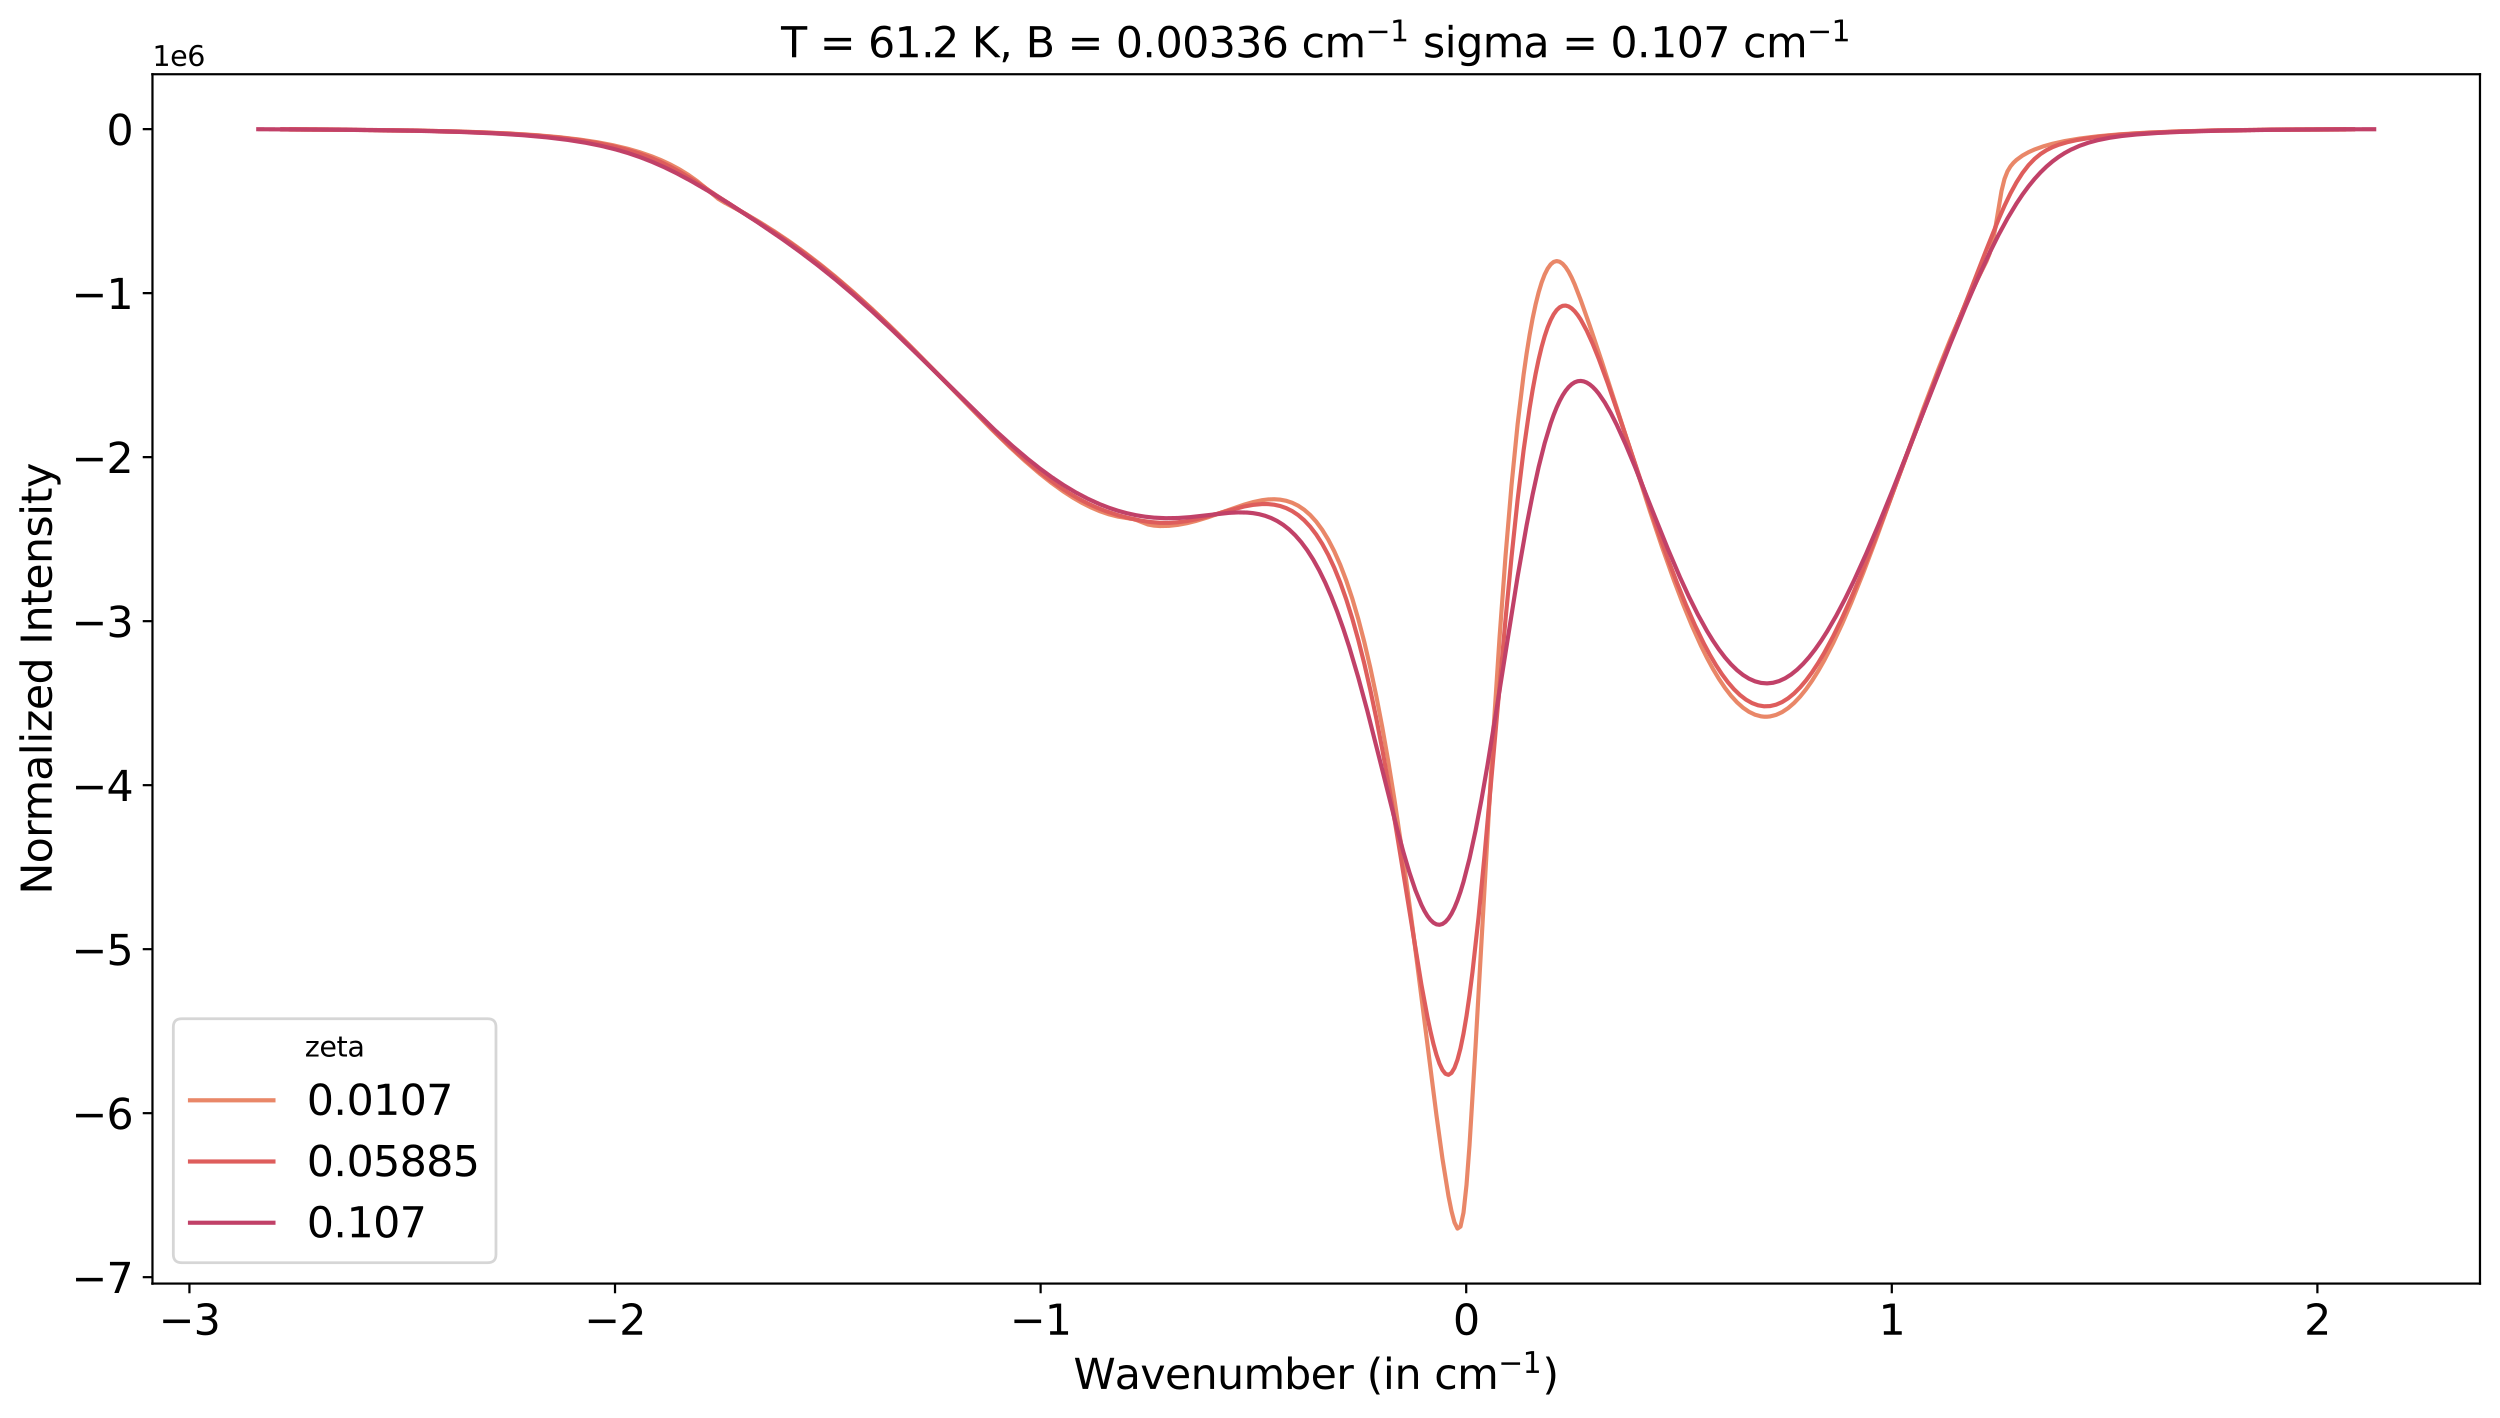 <?xml version="1.0" encoding="utf-8" standalone="no"?>
<!DOCTYPE svg PUBLIC "-//W3C//DTD SVG 1.1//EN"
  "http://www.w3.org/Graphics/SVG/1.1/DTD/svg11.dtd">
<svg height="509.897pt" version="1.1" viewBox="0 0 899.03 509.897" width="899.03pt" xmlns="http://www.w3.org/2000/svg" xmlns:xlink="http://www.w3.org/1999/xlink">
 <defs>
  <style type="text/css">*{stroke-linecap:butt;stroke-linejoin:round;}</style>
 </defs>
 <g id="figure_1">
  <g id="patch_1">
   <path d="M 0 509.897 
L 899.03 509.897 
L 899.03 0 
L 0 0 
z
" style="fill:#ffffff;"/>
  </g>
  <g id="axes_1">
   <g id="patch_2">
    <path d="M 54.83 461.58 
L 891.83 461.58 
L 891.83 26.7 
L 54.83 26.7 
z
" style="fill:#ffffff;"/>
   </g>
   <g id="matplotlib.axis_1">
    <g id="xtick_1">
     <g id="line2d_1">
      <defs>
       <path d="M 0 0 
L 0 3.5 
" id="mb1773b278f" style="stroke:#000000;stroke-width:0.8;"/>
      </defs>
      <g>
       <use style="stroke:#000000;stroke-width:0.8;" x="68.12" xlink:href="#mb1773b278f" y="461.58"/>
      </g>
     </g>
     <g id="text_1">
      <!-- −3 -->
      <g transform="translate(57.064 479.978)scale(0.15 -0.15)">
       <defs>
        <path d="M 678 2272 
L 4684 2272 
L 4684 1741 
L 678 1741 
L 678 2272 
z
" id="DejaVuSans-2212" transform="scale(0.016)"/>
        <path d="M 2597 2516 
Q 3050 2419 3304 2112 
Q 3559 1806 3559 1356 
Q 3559 666 3084 287 
Q 2609 -91 1734 -91 
Q 1441 -91 1130 -33 
Q 819 25 488 141 
L 488 750 
Q 750 597 1062 519 
Q 1375 441 1716 441 
Q 2309 441 2620 675 
Q 2931 909 2931 1356 
Q 2931 1769 2642 2001 
Q 2353 2234 1838 2234 
L 1294 2234 
L 1294 2753 
L 1863 2753 
Q 2328 2753 2575 2939 
Q 2822 3125 2822 3475 
Q 2822 3834 2567 4026 
Q 2313 4219 1838 4219 
Q 1578 4219 1281 4162 
Q 984 4106 628 3988 
L 628 4550 
Q 988 4650 1302 4700 
Q 1616 4750 1894 4750 
Q 2613 4750 3031 4423 
Q 3450 4097 3450 3541 
Q 3450 3153 3228 2886 
Q 3006 2619 2597 2516 
z
" id="DejaVuSans-33" transform="scale(0.016)"/>
       </defs>
       <use xlink:href="#DejaVuSans-2212"/>
       <use x="83.789" xlink:href="#DejaVuSans-33"/>
      </g>
     </g>
    </g>
    <g id="xtick_2">
     <g id="line2d_2">
      <g>
       <use style="stroke:#000000;stroke-width:0.8;" x="221.169" xlink:href="#mb1773b278f" y="461.58"/>
      </g>
     </g>
     <g id="text_2">
      <!-- −2 -->
      <g transform="translate(210.112 479.978)scale(0.15 -0.15)">
       <defs>
        <path d="M 1228 531 
L 3431 531 
L 3431 0 
L 469 0 
L 469 531 
Q 828 903 1448 1529 
Q 2069 2156 2228 2338 
Q 2531 2678 2651 2914 
Q 2772 3150 2772 3378 
Q 2772 3750 2511 3984 
Q 2250 4219 1831 4219 
Q 1534 4219 1204 4116 
Q 875 4013 500 3803 
L 500 4441 
Q 881 4594 1212 4672 
Q 1544 4750 1819 4750 
Q 2544 4750 2975 4387 
Q 3406 4025 3406 3419 
Q 3406 3131 3298 2873 
Q 3191 2616 2906 2266 
Q 2828 2175 2409 1742 
Q 1991 1309 1228 531 
z
" id="DejaVuSans-32" transform="scale(0.016)"/>
       </defs>
       <use xlink:href="#DejaVuSans-2212"/>
       <use x="83.789" xlink:href="#DejaVuSans-32"/>
      </g>
     </g>
    </g>
    <g id="xtick_3">
     <g id="line2d_3">
      <g>
       <use style="stroke:#000000;stroke-width:0.8;" x="374.217" xlink:href="#mb1773b278f" y="461.58"/>
      </g>
     </g>
     <g id="text_3">
      <!-- −1 -->
      <g transform="translate(363.161 479.978)scale(0.15 -0.15)">
       <defs>
        <path d="M 794 531 
L 1825 531 
L 1825 4091 
L 703 3866 
L 703 4441 
L 1819 4666 
L 2450 4666 
L 2450 531 
L 3481 531 
L 3481 0 
L 794 0 
L 794 531 
z
" id="DejaVuSans-31" transform="scale(0.016)"/>
       </defs>
       <use xlink:href="#DejaVuSans-2212"/>
       <use x="83.789" xlink:href="#DejaVuSans-31"/>
      </g>
     </g>
    </g>
    <g id="xtick_4">
     <g id="line2d_4">
      <g>
       <use style="stroke:#000000;stroke-width:0.8;" x="527.266" xlink:href="#mb1773b278f" y="461.58"/>
      </g>
     </g>
     <g id="text_4">
      <!-- 0 -->
      <g transform="translate(522.494 479.978)scale(0.15 -0.15)">
       <defs>
        <path d="M 2034 4250 
Q 1547 4250 1301 3770 
Q 1056 3291 1056 2328 
Q 1056 1369 1301 889 
Q 1547 409 2034 409 
Q 2525 409 2770 889 
Q 3016 1369 3016 2328 
Q 3016 3291 2770 3770 
Q 2525 4250 2034 4250 
z
M 2034 4750 
Q 2819 4750 3233 4129 
Q 3647 3509 3647 2328 
Q 3647 1150 3233 529 
Q 2819 -91 2034 -91 
Q 1250 -91 836 529 
Q 422 1150 422 2328 
Q 422 3509 836 4129 
Q 1250 4750 2034 4750 
z
" id="DejaVuSans-30" transform="scale(0.016)"/>
       </defs>
       <use xlink:href="#DejaVuSans-30"/>
      </g>
     </g>
    </g>
    <g id="xtick_5">
     <g id="line2d_5">
      <g>
       <use style="stroke:#000000;stroke-width:0.8;" x="680.315" xlink:href="#mb1773b278f" y="461.58"/>
      </g>
     </g>
     <g id="text_5">
      <!-- 1 -->
      <g transform="translate(675.543 479.978)scale(0.15 -0.15)">
       <use xlink:href="#DejaVuSans-31"/>
      </g>
     </g>
    </g>
    <g id="xtick_6">
     <g id="line2d_6">
      <g>
       <use style="stroke:#000000;stroke-width:0.8;" x="833.363" xlink:href="#mb1773b278f" y="461.58"/>
      </g>
     </g>
     <g id="text_6">
      <!-- 2 -->
      <g transform="translate(828.592 479.978)scale(0.15 -0.15)">
       <use xlink:href="#DejaVuSans-32"/>
      </g>
     </g>
    </g>
    <g id="text_7">
     <!-- Wavenumber (in cm$^{-1}$) -->
     <g transform="translate(386.03 499.578)scale(0.15 -0.15)">
      <defs>
       <path d="M 213 4666 
L 850 4666 
L 1831 722 
L 2809 4666 
L 3519 4666 
L 4500 722 
L 5478 4666 
L 6119 4666 
L 4947 0 
L 4153 0 
L 3169 4050 
L 2175 0 
L 1381 0 
L 213 4666 
z
" id="DejaVuSans-57" transform="scale(0.016)"/>
       <path d="M 2194 1759 
Q 1497 1759 1228 1600 
Q 959 1441 959 1056 
Q 959 750 1161 570 
Q 1363 391 1709 391 
Q 2188 391 2477 730 
Q 2766 1069 2766 1631 
L 2766 1759 
L 2194 1759 
z
M 3341 1997 
L 3341 0 
L 2766 0 
L 2766 531 
Q 2569 213 2275 61 
Q 1981 -91 1556 -91 
Q 1019 -91 701 211 
Q 384 513 384 1019 
Q 384 1609 779 1909 
Q 1175 2209 1959 2209 
L 2766 2209 
L 2766 2266 
Q 2766 2663 2505 2880 
Q 2244 3097 1772 3097 
Q 1472 3097 1187 3025 
Q 903 2953 641 2809 
L 641 3341 
Q 956 3463 1253 3523 
Q 1550 3584 1831 3584 
Q 2591 3584 2966 3190 
Q 3341 2797 3341 1997 
z
" id="DejaVuSans-61" transform="scale(0.016)"/>
       <path d="M 191 3500 
L 800 3500 
L 1894 563 
L 2988 3500 
L 3597 3500 
L 2284 0 
L 1503 0 
L 191 3500 
z
" id="DejaVuSans-76" transform="scale(0.016)"/>
       <path d="M 3597 1894 
L 3597 1613 
L 953 1613 
Q 991 1019 1311 708 
Q 1631 397 2203 397 
Q 2534 397 2845 478 
Q 3156 559 3463 722 
L 3463 178 
Q 3153 47 2828 -22 
Q 2503 -91 2169 -91 
Q 1331 -91 842 396 
Q 353 884 353 1716 
Q 353 2575 817 3079 
Q 1281 3584 2069 3584 
Q 2775 3584 3186 3129 
Q 3597 2675 3597 1894 
z
M 3022 2063 
Q 3016 2534 2758 2815 
Q 2500 3097 2075 3097 
Q 1594 3097 1305 2825 
Q 1016 2553 972 2059 
L 3022 2063 
z
" id="DejaVuSans-65" transform="scale(0.016)"/>
       <path d="M 3513 2113 
L 3513 0 
L 2938 0 
L 2938 2094 
Q 2938 2591 2744 2837 
Q 2550 3084 2163 3084 
Q 1697 3084 1428 2787 
Q 1159 2491 1159 1978 
L 1159 0 
L 581 0 
L 581 3500 
L 1159 3500 
L 1159 2956 
Q 1366 3272 1645 3428 
Q 1925 3584 2291 3584 
Q 2894 3584 3203 3211 
Q 3513 2838 3513 2113 
z
" id="DejaVuSans-6e" transform="scale(0.016)"/>
       <path d="M 544 1381 
L 544 3500 
L 1119 3500 
L 1119 1403 
Q 1119 906 1312 657 
Q 1506 409 1894 409 
Q 2359 409 2629 706 
Q 2900 1003 2900 1516 
L 2900 3500 
L 3475 3500 
L 3475 0 
L 2900 0 
L 2900 538 
Q 2691 219 2414 64 
Q 2138 -91 1772 -91 
Q 1169 -91 856 284 
Q 544 659 544 1381 
z
M 1991 3584 
L 1991 3584 
z
" id="DejaVuSans-75" transform="scale(0.016)"/>
       <path d="M 3328 2828 
Q 3544 3216 3844 3400 
Q 4144 3584 4550 3584 
Q 5097 3584 5394 3201 
Q 5691 2819 5691 2113 
L 5691 0 
L 5113 0 
L 5113 2094 
Q 5113 2597 4934 2840 
Q 4756 3084 4391 3084 
Q 3944 3084 3684 2787 
Q 3425 2491 3425 1978 
L 3425 0 
L 2847 0 
L 2847 2094 
Q 2847 2600 2669 2842 
Q 2491 3084 2119 3084 
Q 1678 3084 1418 2786 
Q 1159 2488 1159 1978 
L 1159 0 
L 581 0 
L 581 3500 
L 1159 3500 
L 1159 2956 
Q 1356 3278 1631 3431 
Q 1906 3584 2284 3584 
Q 2666 3584 2933 3390 
Q 3200 3197 3328 2828 
z
" id="DejaVuSans-6d" transform="scale(0.016)"/>
       <path d="M 3116 1747 
Q 3116 2381 2855 2742 
Q 2594 3103 2138 3103 
Q 1681 3103 1420 2742 
Q 1159 2381 1159 1747 
Q 1159 1113 1420 752 
Q 1681 391 2138 391 
Q 2594 391 2855 752 
Q 3116 1113 3116 1747 
z
M 1159 2969 
Q 1341 3281 1617 3432 
Q 1894 3584 2278 3584 
Q 2916 3584 3314 3078 
Q 3713 2572 3713 1747 
Q 3713 922 3314 415 
Q 2916 -91 2278 -91 
Q 1894 -91 1617 61 
Q 1341 213 1159 525 
L 1159 0 
L 581 0 
L 581 4863 
L 1159 4863 
L 1159 2969 
z
" id="DejaVuSans-62" transform="scale(0.016)"/>
       <path d="M 2631 2963 
Q 2534 3019 2420 3045 
Q 2306 3072 2169 3072 
Q 1681 3072 1420 2755 
Q 1159 2438 1159 1844 
L 1159 0 
L 581 0 
L 581 3500 
L 1159 3500 
L 1159 2956 
Q 1341 3275 1631 3429 
Q 1922 3584 2338 3584 
Q 2397 3584 2469 3576 
Q 2541 3569 2628 3553 
L 2631 2963 
z
" id="DejaVuSans-72" transform="scale(0.016)"/>
       <path id="DejaVuSans-20" transform="scale(0.016)"/>
       <path d="M 1984 4856 
Q 1566 4138 1362 3434 
Q 1159 2731 1159 2009 
Q 1159 1288 1364 580 
Q 1569 -128 1984 -844 
L 1484 -844 
Q 1016 -109 783 600 
Q 550 1309 550 2009 
Q 550 2706 781 3412 
Q 1013 4119 1484 4856 
L 1984 4856 
z
" id="DejaVuSans-28" transform="scale(0.016)"/>
       <path d="M 603 3500 
L 1178 3500 
L 1178 0 
L 603 0 
L 603 3500 
z
M 603 4863 
L 1178 4863 
L 1178 4134 
L 603 4134 
L 603 4863 
z
" id="DejaVuSans-69" transform="scale(0.016)"/>
       <path d="M 3122 3366 
L 3122 2828 
Q 2878 2963 2633 3030 
Q 2388 3097 2138 3097 
Q 1578 3097 1268 2742 
Q 959 2388 959 1747 
Q 959 1106 1268 751 
Q 1578 397 2138 397 
Q 2388 397 2633 464 
Q 2878 531 3122 666 
L 3122 134 
Q 2881 22 2623 -34 
Q 2366 -91 2075 -91 
Q 1284 -91 818 406 
Q 353 903 353 1747 
Q 353 2603 823 3093 
Q 1294 3584 2113 3584 
Q 2378 3584 2631 3529 
Q 2884 3475 3122 3366 
z
" id="DejaVuSans-63" transform="scale(0.016)"/>
       <path d="M 513 4856 
L 1013 4856 
Q 1481 4119 1714 3412 
Q 1947 2706 1947 2009 
Q 1947 1309 1714 600 
Q 1481 -109 1013 -844 
L 513 -844 
Q 928 -128 1133 580 
Q 1338 1288 1338 2009 
Q 1338 2731 1133 3434 
Q 928 4138 513 4856 
z
" id="DejaVuSans-29" transform="scale(0.016)"/>
      </defs>
      <use transform="translate(0 0.684)" xlink:href="#DejaVuSans-57"/>
      <use transform="translate(98.877 0.684)" xlink:href="#DejaVuSans-61"/>
      <use transform="translate(160.156 0.684)" xlink:href="#DejaVuSans-76"/>
      <use transform="translate(219.336 0.684)" xlink:href="#DejaVuSans-65"/>
      <use transform="translate(280.859 0.684)" xlink:href="#DejaVuSans-6e"/>
      <use transform="translate(344.238 0.684)" xlink:href="#DejaVuSans-75"/>
      <use transform="translate(407.617 0.684)" xlink:href="#DejaVuSans-6d"/>
      <use transform="translate(505.029 0.684)" xlink:href="#DejaVuSans-62"/>
      <use transform="translate(568.506 0.684)" xlink:href="#DejaVuSans-65"/>
      <use transform="translate(630.029 0.684)" xlink:href="#DejaVuSans-72"/>
      <use transform="translate(671.143 0.684)" xlink:href="#DejaVuSans-20"/>
      <use transform="translate(702.93 0.684)" xlink:href="#DejaVuSans-28"/>
      <use transform="translate(741.943 0.684)" xlink:href="#DejaVuSans-69"/>
      <use transform="translate(769.727 0.684)" xlink:href="#DejaVuSans-6e"/>
      <use transform="translate(833.105 0.684)" xlink:href="#DejaVuSans-20"/>
      <use transform="translate(864.893 0.684)" xlink:href="#DejaVuSans-63"/>
      <use transform="translate(919.873 0.684)" xlink:href="#DejaVuSans-6d"/>
      <use transform="translate(1018.242 38.966)scale(0.7)" xlink:href="#DejaVuSans-2212"/>
      <use transform="translate(1076.895 38.966)scale(0.7)" xlink:href="#DejaVuSans-31"/>
      <use transform="translate(1124.165 0.684)" xlink:href="#DejaVuSans-29"/>
     </g>
    </g>
   </g>
   <g id="matplotlib.axis_2">
    <g id="ytick_1">
     <g id="line2d_7">
      <defs>
       <path d="M 0 0 
L -3.5 0 
" id="m9128edfaab" style="stroke:#000000;stroke-width:0.8;"/>
      </defs>
      <g>
       <use style="stroke:#000000;stroke-width:0.8;" x="54.83" xlink:href="#m9128edfaab" y="459.283"/>
      </g>
     </g>
     <g id="text_8">
      <!-- −7 -->
      <g transform="translate(25.717 464.982)scale(0.15 -0.15)">
       <defs>
        <path d="M 525 4666 
L 3525 4666 
L 3525 4397 
L 1831 0 
L 1172 0 
L 2766 4134 
L 525 4134 
L 525 4666 
z
" id="DejaVuSans-37" transform="scale(0.016)"/>
       </defs>
       <use xlink:href="#DejaVuSans-2212"/>
       <use x="83.789" xlink:href="#DejaVuSans-37"/>
      </g>
     </g>
    </g>
    <g id="ytick_2">
     <g id="line2d_8">
      <g>
       <use style="stroke:#000000;stroke-width:0.8;" x="54.83" xlink:href="#m9128edfaab" y="400.305"/>
      </g>
     </g>
     <g id="text_9">
      <!-- −6 -->
      <g transform="translate(25.717 406.004)scale(0.15 -0.15)">
       <defs>
        <path d="M 2113 2584 
Q 1688 2584 1439 2293 
Q 1191 2003 1191 1497 
Q 1191 994 1439 701 
Q 1688 409 2113 409 
Q 2538 409 2786 701 
Q 3034 994 3034 1497 
Q 3034 2003 2786 2293 
Q 2538 2584 2113 2584 
z
M 3366 4563 
L 3366 3988 
Q 3128 4100 2886 4159 
Q 2644 4219 2406 4219 
Q 1781 4219 1451 3797 
Q 1122 3375 1075 2522 
Q 1259 2794 1537 2939 
Q 1816 3084 2150 3084 
Q 2853 3084 3261 2657 
Q 3669 2231 3669 1497 
Q 3669 778 3244 343 
Q 2819 -91 2113 -91 
Q 1303 -91 875 529 
Q 447 1150 447 2328 
Q 447 3434 972 4092 
Q 1497 4750 2381 4750 
Q 2619 4750 2861 4703 
Q 3103 4656 3366 4563 
z
" id="DejaVuSans-36" transform="scale(0.016)"/>
       </defs>
       <use xlink:href="#DejaVuSans-2212"/>
       <use x="83.789" xlink:href="#DejaVuSans-36"/>
      </g>
     </g>
    </g>
    <g id="ytick_3">
     <g id="line2d_9">
      <g>
       <use style="stroke:#000000;stroke-width:0.8;" x="54.83" xlink:href="#m9128edfaab" y="341.327"/>
      </g>
     </g>
     <g id="text_10">
      <!-- −5 -->
      <g transform="translate(25.717 347.026)scale(0.15 -0.15)">
       <defs>
        <path d="M 691 4666 
L 3169 4666 
L 3169 4134 
L 1269 4134 
L 1269 2991 
Q 1406 3038 1543 3061 
Q 1681 3084 1819 3084 
Q 2600 3084 3056 2656 
Q 3513 2228 3513 1497 
Q 3513 744 3044 326 
Q 2575 -91 1722 -91 
Q 1428 -91 1123 -41 
Q 819 9 494 109 
L 494 744 
Q 775 591 1075 516 
Q 1375 441 1709 441 
Q 2250 441 2565 725 
Q 2881 1009 2881 1497 
Q 2881 1984 2565 2268 
Q 2250 2553 1709 2553 
Q 1456 2553 1204 2497 
Q 953 2441 691 2322 
L 691 4666 
z
" id="DejaVuSans-35" transform="scale(0.016)"/>
       </defs>
       <use xlink:href="#DejaVuSans-2212"/>
       <use x="83.789" xlink:href="#DejaVuSans-35"/>
      </g>
     </g>
    </g>
    <g id="ytick_4">
     <g id="line2d_10">
      <g>
       <use style="stroke:#000000;stroke-width:0.8;" x="54.83" xlink:href="#m9128edfaab" y="282.35"/>
      </g>
     </g>
     <g id="text_11">
      <!-- −4 -->
      <g transform="translate(25.717 288.048)scale(0.15 -0.15)">
       <defs>
        <path d="M 2419 4116 
L 825 1625 
L 2419 1625 
L 2419 4116 
z
M 2253 4666 
L 3047 4666 
L 3047 1625 
L 3713 1625 
L 3713 1100 
L 3047 1100 
L 3047 0 
L 2419 0 
L 2419 1100 
L 313 1100 
L 313 1709 
L 2253 4666 
z
" id="DejaVuSans-34" transform="scale(0.016)"/>
       </defs>
       <use xlink:href="#DejaVuSans-2212"/>
       <use x="83.789" xlink:href="#DejaVuSans-34"/>
      </g>
     </g>
    </g>
    <g id="ytick_5">
     <g id="line2d_11">
      <g>
       <use style="stroke:#000000;stroke-width:0.8;" x="54.83" xlink:href="#m9128edfaab" y="223.372"/>
      </g>
     </g>
     <g id="text_12">
      <!-- −3 -->
      <g transform="translate(25.717 229.07)scale(0.15 -0.15)">
       <use xlink:href="#DejaVuSans-2212"/>
       <use x="83.789" xlink:href="#DejaVuSans-33"/>
      </g>
     </g>
    </g>
    <g id="ytick_6">
     <g id="line2d_12">
      <g>
       <use style="stroke:#000000;stroke-width:0.8;" x="54.83" xlink:href="#m9128edfaab" y="164.394"/>
      </g>
     </g>
     <g id="text_13">
      <!-- −2 -->
      <g transform="translate(25.717 170.092)scale(0.15 -0.15)">
       <use xlink:href="#DejaVuSans-2212"/>
       <use x="83.789" xlink:href="#DejaVuSans-32"/>
      </g>
     </g>
    </g>
    <g id="ytick_7">
     <g id="line2d_13">
      <g>
       <use style="stroke:#000000;stroke-width:0.8;" x="54.83" xlink:href="#m9128edfaab" y="105.416"/>
      </g>
     </g>
     <g id="text_14">
      <!-- −1 -->
      <g transform="translate(25.717 111.114)scale(0.15 -0.15)">
       <use xlink:href="#DejaVuSans-2212"/>
       <use x="83.789" xlink:href="#DejaVuSans-31"/>
      </g>
     </g>
    </g>
    <g id="ytick_8">
     <g id="line2d_14">
      <g>
       <use style="stroke:#000000;stroke-width:0.8;" x="54.83" xlink:href="#m9128edfaab" y="46.438"/>
      </g>
     </g>
     <g id="text_15">
      <!-- 0 -->
      <g transform="translate(38.287 52.136)scale(0.15 -0.15)">
       <use xlink:href="#DejaVuSans-30"/>
      </g>
     </g>
    </g>
    <g id="text_16">
     <!-- Normalized Intensity -->
     <g transform="translate(18.598 321.701)rotate(-90)scale(0.15 -0.15)">
      <defs>
       <path d="M 628 4666 
L 1478 4666 
L 3547 763 
L 3547 4666 
L 4159 4666 
L 4159 0 
L 3309 0 
L 1241 3903 
L 1241 0 
L 628 0 
L 628 4666 
z
" id="DejaVuSans-4e" transform="scale(0.016)"/>
       <path d="M 1959 3097 
Q 1497 3097 1228 2736 
Q 959 2375 959 1747 
Q 959 1119 1226 758 
Q 1494 397 1959 397 
Q 2419 397 2687 759 
Q 2956 1122 2956 1747 
Q 2956 2369 2687 2733 
Q 2419 3097 1959 3097 
z
M 1959 3584 
Q 2709 3584 3137 3096 
Q 3566 2609 3566 1747 
Q 3566 888 3137 398 
Q 2709 -91 1959 -91 
Q 1206 -91 779 398 
Q 353 888 353 1747 
Q 353 2609 779 3096 
Q 1206 3584 1959 3584 
z
" id="DejaVuSans-6f" transform="scale(0.016)"/>
       <path d="M 603 4863 
L 1178 4863 
L 1178 0 
L 603 0 
L 603 4863 
z
" id="DejaVuSans-6c" transform="scale(0.016)"/>
       <path d="M 353 3500 
L 3084 3500 
L 3084 2975 
L 922 459 
L 3084 459 
L 3084 0 
L 275 0 
L 275 525 
L 2438 3041 
L 353 3041 
L 353 3500 
z
" id="DejaVuSans-7a" transform="scale(0.016)"/>
       <path d="M 2906 2969 
L 2906 4863 
L 3481 4863 
L 3481 0 
L 2906 0 
L 2906 525 
Q 2725 213 2448 61 
Q 2172 -91 1784 -91 
Q 1150 -91 751 415 
Q 353 922 353 1747 
Q 353 2572 751 3078 
Q 1150 3584 1784 3584 
Q 2172 3584 2448 3432 
Q 2725 3281 2906 2969 
z
M 947 1747 
Q 947 1113 1208 752 
Q 1469 391 1925 391 
Q 2381 391 2643 752 
Q 2906 1113 2906 1747 
Q 2906 2381 2643 2742 
Q 2381 3103 1925 3103 
Q 1469 3103 1208 2742 
Q 947 2381 947 1747 
z
" id="DejaVuSans-64" transform="scale(0.016)"/>
       <path d="M 628 4666 
L 1259 4666 
L 1259 0 
L 628 0 
L 628 4666 
z
" id="DejaVuSans-49" transform="scale(0.016)"/>
       <path d="M 1172 4494 
L 1172 3500 
L 2356 3500 
L 2356 3053 
L 1172 3053 
L 1172 1153 
Q 1172 725 1289 603 
Q 1406 481 1766 481 
L 2356 481 
L 2356 0 
L 1766 0 
Q 1100 0 847 248 
Q 594 497 594 1153 
L 594 3053 
L 172 3053 
L 172 3500 
L 594 3500 
L 594 4494 
L 1172 4494 
z
" id="DejaVuSans-74" transform="scale(0.016)"/>
       <path d="M 2834 3397 
L 2834 2853 
Q 2591 2978 2328 3040 
Q 2066 3103 1784 3103 
Q 1356 3103 1142 2972 
Q 928 2841 928 2578 
Q 928 2378 1081 2264 
Q 1234 2150 1697 2047 
L 1894 2003 
Q 2506 1872 2764 1633 
Q 3022 1394 3022 966 
Q 3022 478 2636 193 
Q 2250 -91 1575 -91 
Q 1294 -91 989 -36 
Q 684 19 347 128 
L 347 722 
Q 666 556 975 473 
Q 1284 391 1588 391 
Q 1994 391 2212 530 
Q 2431 669 2431 922 
Q 2431 1156 2273 1281 
Q 2116 1406 1581 1522 
L 1381 1569 
Q 847 1681 609 1914 
Q 372 2147 372 2553 
Q 372 3047 722 3315 
Q 1072 3584 1716 3584 
Q 2034 3584 2315 3537 
Q 2597 3491 2834 3397 
z
" id="DejaVuSans-73" transform="scale(0.016)"/>
       <path d="M 2059 -325 
Q 1816 -950 1584 -1140 
Q 1353 -1331 966 -1331 
L 506 -1331 
L 506 -850 
L 844 -850 
Q 1081 -850 1212 -737 
Q 1344 -625 1503 -206 
L 1606 56 
L 191 3500 
L 800 3500 
L 1894 763 
L 2988 3500 
L 3597 3500 
L 2059 -325 
z
" id="DejaVuSans-79" transform="scale(0.016)"/>
      </defs>
      <use xlink:href="#DejaVuSans-4e"/>
      <use x="74.805" xlink:href="#DejaVuSans-6f"/>
      <use x="135.986" xlink:href="#DejaVuSans-72"/>
      <use x="175.35" xlink:href="#DejaVuSans-6d"/>
      <use x="272.762" xlink:href="#DejaVuSans-61"/>
      <use x="334.041" xlink:href="#DejaVuSans-6c"/>
      <use x="361.824" xlink:href="#DejaVuSans-69"/>
      <use x="389.607" xlink:href="#DejaVuSans-7a"/>
      <use x="442.098" xlink:href="#DejaVuSans-65"/>
      <use x="503.621" xlink:href="#DejaVuSans-64"/>
      <use x="567.098" xlink:href="#DejaVuSans-20"/>
      <use x="598.885" xlink:href="#DejaVuSans-49"/>
      <use x="628.377" xlink:href="#DejaVuSans-6e"/>
      <use x="691.756" xlink:href="#DejaVuSans-74"/>
      <use x="730.965" xlink:href="#DejaVuSans-65"/>
      <use x="792.488" xlink:href="#DejaVuSans-6e"/>
      <use x="855.867" xlink:href="#DejaVuSans-73"/>
      <use x="907.967" xlink:href="#DejaVuSans-69"/>
      <use x="935.75" xlink:href="#DejaVuSans-74"/>
      <use x="974.959" xlink:href="#DejaVuSans-79"/>
     </g>
    </g>
    <g id="text_17">
     <!-- 1e6 -->
     <g transform="translate(54.83 23.7)scale(0.1 -0.1)">
      <use xlink:href="#DejaVuSans-31"/>
      <use x="63.623" xlink:href="#DejaVuSans-65"/>
      <use x="125.146" xlink:href="#DejaVuSans-36"/>
     </g>
    </g>
   </g>
   <g id="line2d_15">
    <path clip-path="url(#p8fa6c38ff2)" d="M 104.765 46.479 
L 152.322 46.997 
L 169.615 47.434 
L 182.585 47.975 
L 192.313 48.576 
L 200.96 49.321 
L 208.525 50.202 
L 215.01 51.189 
L 220.415 52.226 
L 225.819 53.513 
L 230.142 54.767 
L 234.466 56.265 
L 237.708 57.581 
L 240.951 59.09 
L 244.193 60.823 
L 247.436 62.817 
L 250.678 65.115 
L 253.921 67.763 
L 258.244 71.46 
L 260.406 72.771 
L 267.971 76.836 
L 273.376 80.002 
L 278.78 83.408 
L 284.184 87.058 
L 289.588 90.953 
L 294.992 95.093 
L 300.397 99.473 
L 306.882 105.033 
L 313.367 110.905 
L 319.852 117.055 
L 327.418 124.525 
L 337.145 134.454 
L 356.6 154.4 
L 363.085 160.705 
L 368.489 165.68 
L 373.893 170.318 
L 378.217 173.73 
L 382.54 176.831 
L 385.783 178.926 
L 389.025 180.803 
L 392.268 182.443 
L 395.51 183.829 
L 398.753 184.943 
L 401.995 185.767 
L 405.238 186.296 
L 407.399 186.621 
L 408.48 186.923 
L 412.804 188.613 
L 414.965 189.011 
L 417.127 189.169 
L 420.369 189.099 
L 423.612 188.738 
L 426.854 188.137 
L 430.097 187.334 
L 434.42 186.016 
L 440.905 183.729 
L 447.39 181.481 
L 450.633 180.557 
L 453.875 179.876 
L 456.037 179.609 
L 458.199 179.531 
L 460.36 179.678 
L 462.522 180.087 
L 464.684 180.8 
L 466.845 181.861 
L 469.007 183.315 
L 471.169 185.21 
L 473.33 187.598 
L 475.492 190.529 
L 477.654 194.059 
L 479.815 198.243 
L 481.977 203.137 
L 484.139 208.796 
L 486.301 215.276 
L 488.462 222.629 
L 490.624 230.906 
L 492.786 240.15 
L 494.947 250.397 
L 497.109 261.673 
L 499.271 273.99 
L 501.432 287.34 
L 504.675 309.22 
L 507.917 333.08 
L 512.241 367.017 
L 516.564 401.044 
L 518.726 416.682 
L 520.887 430.108 
L 521.968 435.505 
L 523.049 439.605 
L 524.13 441.813 
L 525.211 441.084 
L 526.291 436.092 
L 527.372 426.138 
L 528.453 411.914 
L 530.615 376.411 
L 537.1 262.297 
L 539.262 229.16 
L 541.423 199.765 
L 543.585 174.26 
L 545.747 152.621 
L 547.908 134.728 
L 548.989 127.132 
L 550.07 120.403 
L 551.151 114.513 
L 552.232 109.432 
L 553.312 105.13 
L 554.393 101.576 
L 555.474 98.738 
L 556.555 96.584 
L 557.636 95.079 
L 558.717 94.19 
L 559.797 93.883 
L 560.878 94.123 
L 561.959 94.875 
L 563.04 96.106 
L 564.121 97.781 
L 565.202 99.862 
L 566.282 102.295 
L 568.444 107.899 
L 571.687 117.098 
L 576.01 129.962 
L 582.495 150.032 
L 593.303 183.672 
L 597.627 196.506 
L 601.95 208.632 
L 605.193 217.126 
L 608.435 225.005 
L 611.678 232.188 
L 613.839 236.55 
L 616.001 240.549 
L 618.163 244.164 
L 620.324 247.379 
L 622.486 250.18 
L 624.648 252.554 
L 626.809 254.491 
L 628.971 255.982 
L 631.133 257.021 
L 633.294 257.607 
L 634.375 257.729 
L 635.456 257.737 
L 636.537 257.632 
L 638.698 257.083 
L 640.86 256.087 
L 643.022 254.652 
L 645.184 252.788 
L 647.345 250.506 
L 649.507 247.822 
L 651.669 244.75 
L 653.83 241.31 
L 655.992 237.522 
L 659.234 231.233 
L 662.477 224.287 
L 665.719 216.768 
L 670.043 206.007 
L 674.366 194.606 
L 680.851 176.79 
L 691.659 146.956 
L 697.064 132.75 
L 701.387 122.004 
L 705.71 111.938 
L 708.953 104.889 
L 712.195 98.297 
L 714.357 93.981 
L 715.438 91.297 
L 716.519 87.359 
L 717.6 81.636 
L 719.761 68.72 
L 720.842 64.347 
L 721.923 61.594 
L 723.004 59.812 
L 724.085 58.524 
L 725.165 57.504 
L 727.327 55.927 
L 729.489 54.725 
L 731.65 53.759 
L 734.893 52.605 
L 738.135 51.694 
L 742.459 50.738 
L 747.863 49.829 
L 754.348 49.02 
L 761.914 48.335 
L 770.561 47.785 
L 781.369 47.318 
L 795.42 46.939 
L 814.875 46.652 
L 842.977 46.478 
L 842.977 46.478 
" style="fill:none;stroke:#e98768;stroke-linecap:square;stroke-width:1.5;"/>
   </g>
   <g id="line2d_16">
    <path clip-path="url(#p8fa6c38ff2)" d="M 101.523 46.474 
L 133.948 46.741 
L 156.645 47.112 
L 171.777 47.557 
L 183.666 48.109 
L 193.394 48.77 
L 202.04 49.592 
L 208.525 50.411 
L 215.01 51.464 
L 220.415 52.574 
L 224.738 53.653 
L 229.061 54.94 
L 233.385 56.477 
L 237.708 58.307 
L 240.951 59.89 
L 245.274 62.285 
L 249.597 64.959 
L 258.244 70.682 
L 265.81 75.544 
L 279.861 84.435 
L 285.265 88.144 
L 290.669 92.087 
L 296.073 96.268 
L 302.558 101.592 
L 309.043 107.235 
L 315.528 113.17 
L 323.094 120.413 
L 331.741 129.017 
L 359.843 157.3 
L 366.328 163.313 
L 371.732 167.988 
L 376.055 171.451 
L 380.379 174.624 
L 384.702 177.467 
L 387.944 179.364 
L 391.187 181.05 
L 394.429 182.526 
L 397.672 183.805 
L 401.995 185.237 
L 406.319 186.394 
L 410.642 187.284 
L 413.884 187.747 
L 417.127 188.002 
L 420.369 188.026 
L 423.612 187.812 
L 426.854 187.373 
L 430.097 186.738 
L 434.42 185.664 
L 447.39 182.14 
L 450.633 181.555 
L 453.875 181.26 
L 456.037 181.275 
L 458.199 181.5 
L 460.36 181.968 
L 462.522 182.72 
L 464.684 183.796 
L 466.845 185.237 
L 469.007 187.089 
L 471.169 189.399 
L 473.33 192.213 
L 475.492 195.581 
L 477.654 199.554 
L 479.815 204.179 
L 481.977 209.506 
L 484.139 215.58 
L 486.301 222.446 
L 488.462 230.139 
L 490.624 238.689 
L 492.786 248.113 
L 494.947 258.414 
L 497.109 269.57 
L 500.351 287.784 
L 503.594 307.434 
L 511.16 354.125 
L 513.321 365.725 
L 514.402 370.855 
L 515.483 375.418 
L 516.564 379.319 
L 517.645 382.467 
L 518.726 384.771 
L 519.806 386.148 
L 520.887 386.523 
L 521.968 385.834 
L 523.049 384.032 
L 524.13 381.085 
L 525.211 376.982 
L 526.291 371.73 
L 527.372 365.358 
L 528.453 357.915 
L 529.534 349.471 
L 531.696 329.944 
L 533.857 307.642 
L 537.1 271.228 
L 541.423 222.533 
L 543.585 200.089 
L 545.747 179.753 
L 547.908 161.912 
L 550.07 146.777 
L 551.151 140.248 
L 552.232 134.411 
L 553.312 129.254 
L 554.393 124.763 
L 555.474 120.92 
L 556.555 117.7 
L 557.636 115.079 
L 558.717 113.027 
L 559.797 111.515 
L 560.878 110.51 
L 561.959 109.98 
L 563.04 109.892 
L 564.121 110.213 
L 565.202 110.909 
L 566.282 111.947 
L 567.363 113.296 
L 568.444 114.924 
L 570.606 118.902 
L 572.767 123.664 
L 574.929 129.02 
L 578.172 137.831 
L 582.495 150.421 
L 595.465 188.936 
L 599.788 200.972 
L 603.031 209.489 
L 606.273 217.47 
L 609.516 224.831 
L 612.758 231.498 
L 614.92 235.521 
L 617.082 239.185 
L 619.243 242.474 
L 621.405 245.372 
L 623.567 247.868 
L 625.728 249.949 
L 627.89 251.608 
L 630.052 252.837 
L 632.213 253.633 
L 634.375 253.994 
L 636.537 253.919 
L 638.698 253.413 
L 640.86 252.479 
L 643.022 251.124 
L 645.184 249.358 
L 647.345 247.192 
L 649.507 244.64 
L 651.669 241.716 
L 653.83 238.439 
L 655.992 234.825 
L 659.234 228.821 
L 662.477 222.181 
L 665.719 214.985 
L 668.962 207.317 
L 673.285 196.508 
L 678.689 182.35 
L 695.983 136.455 
L 705.71 111.909 
L 714.357 89.701 
L 718.68 78.943 
L 720.842 74.003 
L 723.004 69.513 
L 725.165 65.559 
L 727.327 62.186 
L 729.489 59.394 
L 731.65 57.144 
L 733.812 55.367 
L 735.974 53.981 
L 738.135 52.903 
L 740.297 52.059 
L 743.54 51.101 
L 746.782 50.386 
L 751.106 49.664 
L 756.51 48.988 
L 764.076 48.302 
L 772.722 47.755 
L 783.531 47.295 
L 797.582 46.924 
L 817.037 46.645 
L 846.219 46.474 
L 846.219 46.474 
" style="fill:none;stroke:#de5d5c;stroke-linecap:square;stroke-width:1.5;"/>
   </g>
   <g id="line2d_17">
    <path clip-path="url(#p8fa6c38ff2)" d="M 92.876 46.467 
L 124.22 46.662 
L 149.079 47.014 
L 165.292 47.44 
L 178.262 47.995 
L 187.99 48.616 
L 196.636 49.391 
L 204.202 50.313 
L 210.687 51.347 
L 216.091 52.431 
L 221.495 53.761 
L 225.819 55.031 
L 230.142 56.503 
L 234.466 58.188 
L 238.789 60.089 
L 243.112 62.196 
L 248.516 65.086 
L 255.001 68.854 
L 262.567 73.529 
L 272.295 79.828 
L 280.942 85.708 
L 287.427 90.36 
L 293.912 95.273 
L 300.397 100.474 
L 306.882 105.966 
L 313.367 111.734 
L 320.932 118.767 
L 329.579 127.116 
L 357.681 154.582 
L 364.166 160.444 
L 369.57 165.023 
L 373.893 168.44 
L 378.217 171.605 
L 382.54 174.493 
L 386.864 177.085 
L 391.187 179.367 
L 395.51 181.329 
L 398.753 182.589 
L 401.995 183.665 
L 405.238 184.559 
L 408.48 185.27 
L 411.723 185.8 
L 414.965 186.152 
L 419.289 186.356 
L 423.612 186.284 
L 427.935 185.98 
L 434.42 185.251 
L 441.986 184.425 
L 445.229 184.262 
L 448.471 184.323 
L 450.633 184.533 
L 452.795 184.909 
L 454.956 185.484 
L 457.118 186.289 
L 459.28 187.356 
L 461.441 188.721 
L 463.603 190.418 
L 465.765 192.483 
L 467.926 194.953 
L 470.088 197.861 
L 472.25 201.241 
L 474.411 205.123 
L 476.573 209.533 
L 478.735 214.492 
L 480.896 220.011 
L 483.058 226.094 
L 485.22 232.73 
L 488.462 243.663 
L 491.705 255.617 
L 496.028 272.664 
L 502.513 298.469 
L 504.675 306.432 
L 506.836 313.727 
L 508.998 320.13 
L 511.16 325.417 
L 512.241 327.575 
L 513.321 329.375 
L 514.402 330.795 
L 515.483 331.812 
L 516.564 332.407 
L 517.645 332.565 
L 518.726 332.271 
L 519.806 331.515 
L 520.887 330.289 
L 521.968 328.591 
L 523.049 326.419 
L 524.13 323.779 
L 525.211 320.677 
L 526.291 317.125 
L 528.453 308.737 
L 530.615 298.779 
L 532.776 287.468 
L 534.938 275.066 
L 538.181 255.065 
L 545.747 207.378 
L 548.989 188.897 
L 551.151 177.83 
L 553.312 167.962 
L 555.474 159.411 
L 557.636 152.247 
L 558.717 149.195 
L 559.797 146.498 
L 560.878 144.153 
L 561.959 142.154 
L 563.04 140.497 
L 564.121 139.172 
L 565.202 138.169 
L 566.282 137.479 
L 567.363 137.088 
L 568.444 136.984 
L 569.525 137.152 
L 570.606 137.58 
L 571.687 138.251 
L 572.767 139.151 
L 573.848 140.264 
L 574.929 141.577 
L 577.091 144.738 
L 579.252 148.518 
L 581.414 152.804 
L 584.657 159.962 
L 587.899 167.719 
L 594.384 184.004 
L 599.788 197.409 
L 604.112 207.52 
L 607.354 214.567 
L 610.597 221.052 
L 613.839 226.897 
L 616.001 230.406 
L 618.163 233.583 
L 620.324 236.416 
L 622.486 238.89 
L 624.648 240.996 
L 626.809 242.724 
L 628.971 244.068 
L 631.133 245.022 
L 633.294 245.585 
L 635.456 245.755 
L 637.618 245.533 
L 639.779 244.922 
L 641.941 243.928 
L 644.103 242.558 
L 646.264 240.82 
L 648.426 238.725 
L 650.588 236.285 
L 652.749 233.514 
L 654.911 230.427 
L 657.073 227.042 
L 660.315 221.442 
L 663.558 215.274 
L 666.8 208.607 
L 671.124 199.061 
L 675.447 188.919 
L 680.851 175.648 
L 689.498 153.696 
L 701.387 123.552 
L 706.791 110.401 
L 711.115 100.383 
L 715.438 91.004 
L 718.68 84.501 
L 721.923 78.535 
L 725.165 73.165 
L 727.327 69.937 
L 729.489 66.996 
L 731.65 64.343 
L 733.812 61.973 
L 735.974 59.875 
L 738.135 58.034 
L 740.297 56.433 
L 742.459 55.052 
L 744.62 53.869 
L 747.863 52.417 
L 751.106 51.286 
L 754.348 50.41 
L 758.671 49.539 
L 762.995 48.909 
L 768.399 48.344 
L 775.965 47.804 
L 785.692 47.351 
L 798.662 46.976 
L 817.037 46.681 
L 844.057 46.496 
L 853.785 46.468 
L 853.785 46.468 
" style="fill:none;stroke:#c14168;stroke-linecap:square;stroke-width:1.5;"/>
   </g>
   <g id="patch_3">
    <path d="M 54.83 461.58 
L 54.83 26.7 
" style="fill:none;stroke:#000000;stroke-linecap:square;stroke-linejoin:miter;stroke-width:0.8;"/>
   </g>
   <g id="patch_4">
    <path d="M 891.83 461.58 
L 891.83 26.7 
" style="fill:none;stroke:#000000;stroke-linecap:square;stroke-linejoin:miter;stroke-width:0.8;"/>
   </g>
   <g id="patch_5">
    <path d="M 54.83 461.58 
L 891.83 461.58 
" style="fill:none;stroke:#000000;stroke-linecap:square;stroke-linejoin:miter;stroke-width:0.8;"/>
   </g>
   <g id="patch_6">
    <path d="M 54.83 26.7 
L 891.83 26.7 
" style="fill:none;stroke:#000000;stroke-linecap:square;stroke-linejoin:miter;stroke-width:0.8;"/>
   </g>
   <g id="text_18">
    <!-- T = 61.2 K, B = 0.00336 cm$^{-1}$ sigma = 0.107 cm$^{-1}$ -->
    <g transform="translate(280.88 20.7)scale(0.15 -0.15)">
     <defs>
      <path d="M -19 4666 
L 3928 4666 
L 3928 4134 
L 2272 4134 
L 2272 0 
L 1638 0 
L 1638 4134 
L -19 4134 
L -19 4666 
z
" id="DejaVuSans-54" transform="scale(0.016)"/>
      <path d="M 678 2906 
L 4684 2906 
L 4684 2381 
L 678 2381 
L 678 2906 
z
M 678 1631 
L 4684 1631 
L 4684 1100 
L 678 1100 
L 678 1631 
z
" id="DejaVuSans-3d" transform="scale(0.016)"/>
      <path d="M 684 794 
L 1344 794 
L 1344 0 
L 684 0 
L 684 794 
z
" id="DejaVuSans-2e" transform="scale(0.016)"/>
      <path d="M 628 4666 
L 1259 4666 
L 1259 2694 
L 3353 4666 
L 4166 4666 
L 1850 2491 
L 4331 0 
L 3500 0 
L 1259 2247 
L 1259 0 
L 628 0 
L 628 4666 
z
" id="DejaVuSans-4b" transform="scale(0.016)"/>
      <path d="M 750 794 
L 1409 794 
L 1409 256 
L 897 -744 
L 494 -744 
L 750 256 
L 750 794 
z
" id="DejaVuSans-2c" transform="scale(0.016)"/>
      <path d="M 1259 2228 
L 1259 519 
L 2272 519 
Q 2781 519 3026 730 
Q 3272 941 3272 1375 
Q 3272 1813 3026 2020 
Q 2781 2228 2272 2228 
L 1259 2228 
z
M 1259 4147 
L 1259 2741 
L 2194 2741 
Q 2656 2741 2882 2914 
Q 3109 3088 3109 3444 
Q 3109 3797 2882 3972 
Q 2656 4147 2194 4147 
L 1259 4147 
z
M 628 4666 
L 2241 4666 
Q 2963 4666 3353 4366 
Q 3744 4066 3744 3513 
Q 3744 3084 3544 2831 
Q 3344 2578 2956 2516 
Q 3422 2416 3680 2098 
Q 3938 1781 3938 1306 
Q 3938 681 3513 340 
Q 3088 0 2303 0 
L 628 0 
L 628 4666 
z
" id="DejaVuSans-42" transform="scale(0.016)"/>
      <path d="M 2906 1791 
Q 2906 2416 2648 2759 
Q 2391 3103 1925 3103 
Q 1463 3103 1205 2759 
Q 947 2416 947 1791 
Q 947 1169 1205 825 
Q 1463 481 1925 481 
Q 2391 481 2648 825 
Q 2906 1169 2906 1791 
z
M 3481 434 
Q 3481 -459 3084 -895 
Q 2688 -1331 1869 -1331 
Q 1566 -1331 1297 -1286 
Q 1028 -1241 775 -1147 
L 775 -588 
Q 1028 -725 1275 -790 
Q 1522 -856 1778 -856 
Q 2344 -856 2625 -561 
Q 2906 -266 2906 331 
L 2906 616 
Q 2728 306 2450 153 
Q 2172 0 1784 0 
Q 1141 0 747 490 
Q 353 981 353 1791 
Q 353 2603 747 3093 
Q 1141 3584 1784 3584 
Q 2172 3584 2450 3431 
Q 2728 3278 2906 2969 
L 2906 3500 
L 3481 3500 
L 3481 434 
z
" id="DejaVuSans-67" transform="scale(0.016)"/>
     </defs>
     <use transform="translate(0 0.684)" xlink:href="#DejaVuSans-54"/>
     <use transform="translate(61.084 0.684)" xlink:href="#DejaVuSans-20"/>
     <use transform="translate(92.871 0.684)" xlink:href="#DejaVuSans-3d"/>
     <use transform="translate(176.66 0.684)" xlink:href="#DejaVuSans-20"/>
     <use transform="translate(208.447 0.684)" xlink:href="#DejaVuSans-36"/>
     <use transform="translate(272.07 0.684)" xlink:href="#DejaVuSans-31"/>
     <use transform="translate(335.693 0.684)" xlink:href="#DejaVuSans-2e"/>
     <use transform="translate(361.98 0.684)" xlink:href="#DejaVuSans-32"/>
     <use transform="translate(425.604 0.684)" xlink:href="#DejaVuSans-20"/>
     <use transform="translate(457.391 0.684)" xlink:href="#DejaVuSans-4b"/>
     <use transform="translate(522.967 0.684)" xlink:href="#DejaVuSans-2c"/>
     <use transform="translate(554.754 0.684)" xlink:href="#DejaVuSans-20"/>
     <use transform="translate(586.541 0.684)" xlink:href="#DejaVuSans-42"/>
     <use transform="translate(655.145 0.684)" xlink:href="#DejaVuSans-20"/>
     <use transform="translate(686.932 0.684)" xlink:href="#DejaVuSans-3d"/>
     <use transform="translate(770.721 0.684)" xlink:href="#DejaVuSans-20"/>
     <use transform="translate(802.508 0.684)" xlink:href="#DejaVuSans-30"/>
     <use transform="translate(866.131 0.684)" xlink:href="#DejaVuSans-2e"/>
     <use transform="translate(897.918 0.684)" xlink:href="#DejaVuSans-30"/>
     <use transform="translate(961.541 0.684)" xlink:href="#DejaVuSans-30"/>
     <use transform="translate(1025.164 0.684)" xlink:href="#DejaVuSans-33"/>
     <use transform="translate(1088.787 0.684)" xlink:href="#DejaVuSans-33"/>
     <use transform="translate(1152.41 0.684)" xlink:href="#DejaVuSans-36"/>
     <use transform="translate(1216.033 0.684)" xlink:href="#DejaVuSans-20"/>
     <use transform="translate(1247.82 0.684)" xlink:href="#DejaVuSans-63"/>
     <use transform="translate(1302.801 0.684)" xlink:href="#DejaVuSans-6d"/>
     <use transform="translate(1401.17 38.966)scale(0.7)" xlink:href="#DejaVuSans-2212"/>
     <use transform="translate(1459.822 38.966)scale(0.7)" xlink:href="#DejaVuSans-31"/>
     <use transform="translate(1507.093 0.684)" xlink:href="#DejaVuSans-20"/>
     <use transform="translate(1538.88 0.684)" xlink:href="#DejaVuSans-73"/>
     <use transform="translate(1590.979 0.684)" xlink:href="#DejaVuSans-69"/>
     <use transform="translate(1618.763 0.684)" xlink:href="#DejaVuSans-67"/>
     <use transform="translate(1682.239 0.684)" xlink:href="#DejaVuSans-6d"/>
     <use transform="translate(1779.651 0.684)" xlink:href="#DejaVuSans-61"/>
     <use transform="translate(1840.931 0.684)" xlink:href="#DejaVuSans-20"/>
     <use transform="translate(1872.718 0.684)" xlink:href="#DejaVuSans-3d"/>
     <use transform="translate(1956.507 0.684)" xlink:href="#DejaVuSans-20"/>
     <use transform="translate(1988.294 0.684)" xlink:href="#DejaVuSans-30"/>
     <use transform="translate(2051.917 0.684)" xlink:href="#DejaVuSans-2e"/>
     <use transform="translate(2083.704 0.684)" xlink:href="#DejaVuSans-31"/>
     <use transform="translate(2147.327 0.684)" xlink:href="#DejaVuSans-30"/>
     <use transform="translate(2210.95 0.684)" xlink:href="#DejaVuSans-37"/>
     <use transform="translate(2274.573 0.684)" xlink:href="#DejaVuSans-20"/>
     <use transform="translate(2306.36 0.684)" xlink:href="#DejaVuSans-63"/>
     <use transform="translate(2361.341 0.684)" xlink:href="#DejaVuSans-6d"/>
     <use transform="translate(2459.71 38.966)scale(0.7)" xlink:href="#DejaVuSans-2212"/>
     <use transform="translate(2518.362 38.966)scale(0.7)" xlink:href="#DejaVuSans-31"/>
    </g>
   </g>
   <g id="legend_1">
    <g id="patch_7">
     <path d="M 65.33 454.08 
L 175.36 454.08 
Q 178.36 454.08 178.36 451.08 
L 178.36 369.35 
Q 178.36 366.35 175.36 366.35 
L 65.33 366.35 
Q 62.33 366.35 62.33 369.35 
L 62.33 451.08 
Q 62.33 454.08 65.33 454.08 
z
" style="fill:#ffffff;opacity:0.8;stroke:#cccccc;stroke-linejoin:miter;"/>
    </g>
    <g id="text_19">
     <!-- zeta -->
     <g transform="translate(109.62 379.949)scale(0.1 -0.1)">
      <use xlink:href="#DejaVuSans-7a"/>
      <use x="52.49" xlink:href="#DejaVuSans-65"/>
      <use x="114.014" xlink:href="#DejaVuSans-74"/>
      <use x="153.223" xlink:href="#DejaVuSans-61"/>
     </g>
    </g>
    <g id="line2d_18">
     <path d="M 68.33 395.676 
L 98.33 395.676 
" style="fill:none;stroke:#e98768;stroke-linecap:square;stroke-width:1.5;"/>
    </g>
    <g id="line2d_19"/>
    <g id="text_20">
     <!-- 0.0107 -->
     <g transform="translate(110.33 400.926)scale(0.15 -0.15)">
      <use xlink:href="#DejaVuSans-30"/>
      <use x="63.623" xlink:href="#DejaVuSans-2e"/>
      <use x="95.41" xlink:href="#DejaVuSans-30"/>
      <use x="159.033" xlink:href="#DejaVuSans-31"/>
      <use x="222.656" xlink:href="#DejaVuSans-30"/>
      <use x="286.279" xlink:href="#DejaVuSans-37"/>
     </g>
    </g>
    <g id="line2d_20">
     <path d="M 68.33 417.693 
L 98.33 417.693 
" style="fill:none;stroke:#de5d5c;stroke-linecap:square;stroke-width:1.5;"/>
    </g>
    <g id="line2d_21"/>
    <g id="text_21">
     <!-- 0.05885 -->
     <g transform="translate(110.33 422.943)scale(0.15 -0.15)">
      <defs>
       <path d="M 2034 2216 
Q 1584 2216 1326 1975 
Q 1069 1734 1069 1313 
Q 1069 891 1326 650 
Q 1584 409 2034 409 
Q 2484 409 2743 651 
Q 3003 894 3003 1313 
Q 3003 1734 2745 1975 
Q 2488 2216 2034 2216 
z
M 1403 2484 
Q 997 2584 770 2862 
Q 544 3141 544 3541 
Q 544 4100 942 4425 
Q 1341 4750 2034 4750 
Q 2731 4750 3128 4425 
Q 3525 4100 3525 3541 
Q 3525 3141 3298 2862 
Q 3072 2584 2669 2484 
Q 3125 2378 3379 2068 
Q 3634 1759 3634 1313 
Q 3634 634 3220 271 
Q 2806 -91 2034 -91 
Q 1263 -91 848 271 
Q 434 634 434 1313 
Q 434 1759 690 2068 
Q 947 2378 1403 2484 
z
M 1172 3481 
Q 1172 3119 1398 2916 
Q 1625 2713 2034 2713 
Q 2441 2713 2670 2916 
Q 2900 3119 2900 3481 
Q 2900 3844 2670 4047 
Q 2441 4250 2034 4250 
Q 1625 4250 1398 4047 
Q 1172 3844 1172 3481 
z
" id="DejaVuSans-38" transform="scale(0.016)"/>
      </defs>
      <use xlink:href="#DejaVuSans-30"/>
      <use x="63.623" xlink:href="#DejaVuSans-2e"/>
      <use x="95.41" xlink:href="#DejaVuSans-30"/>
      <use x="159.033" xlink:href="#DejaVuSans-35"/>
      <use x="222.656" xlink:href="#DejaVuSans-38"/>
      <use x="286.279" xlink:href="#DejaVuSans-38"/>
      <use x="349.902" xlink:href="#DejaVuSans-35"/>
     </g>
    </g>
    <g id="line2d_22">
     <path d="M 68.33 439.71 
L 98.33 439.71 
" style="fill:none;stroke:#c14168;stroke-linecap:square;stroke-width:1.5;"/>
    </g>
    <g id="line2d_23"/>
    <g id="text_22">
     <!-- 0.107 -->
     <g transform="translate(110.33 444.96)scale(0.15 -0.15)">
      <use xlink:href="#DejaVuSans-30"/>
      <use x="63.623" xlink:href="#DejaVuSans-2e"/>
      <use x="95.41" xlink:href="#DejaVuSans-31"/>
      <use x="159.033" xlink:href="#DejaVuSans-30"/>
      <use x="222.656" xlink:href="#DejaVuSans-37"/>
     </g>
    </g>
   </g>
  </g>
 </g>
 <defs>
  <clipPath id="p8fa6c38ff2">
   <rect height="434.88" width="837" x="54.83" y="26.7"/>
  </clipPath>
 </defs>
</svg>
